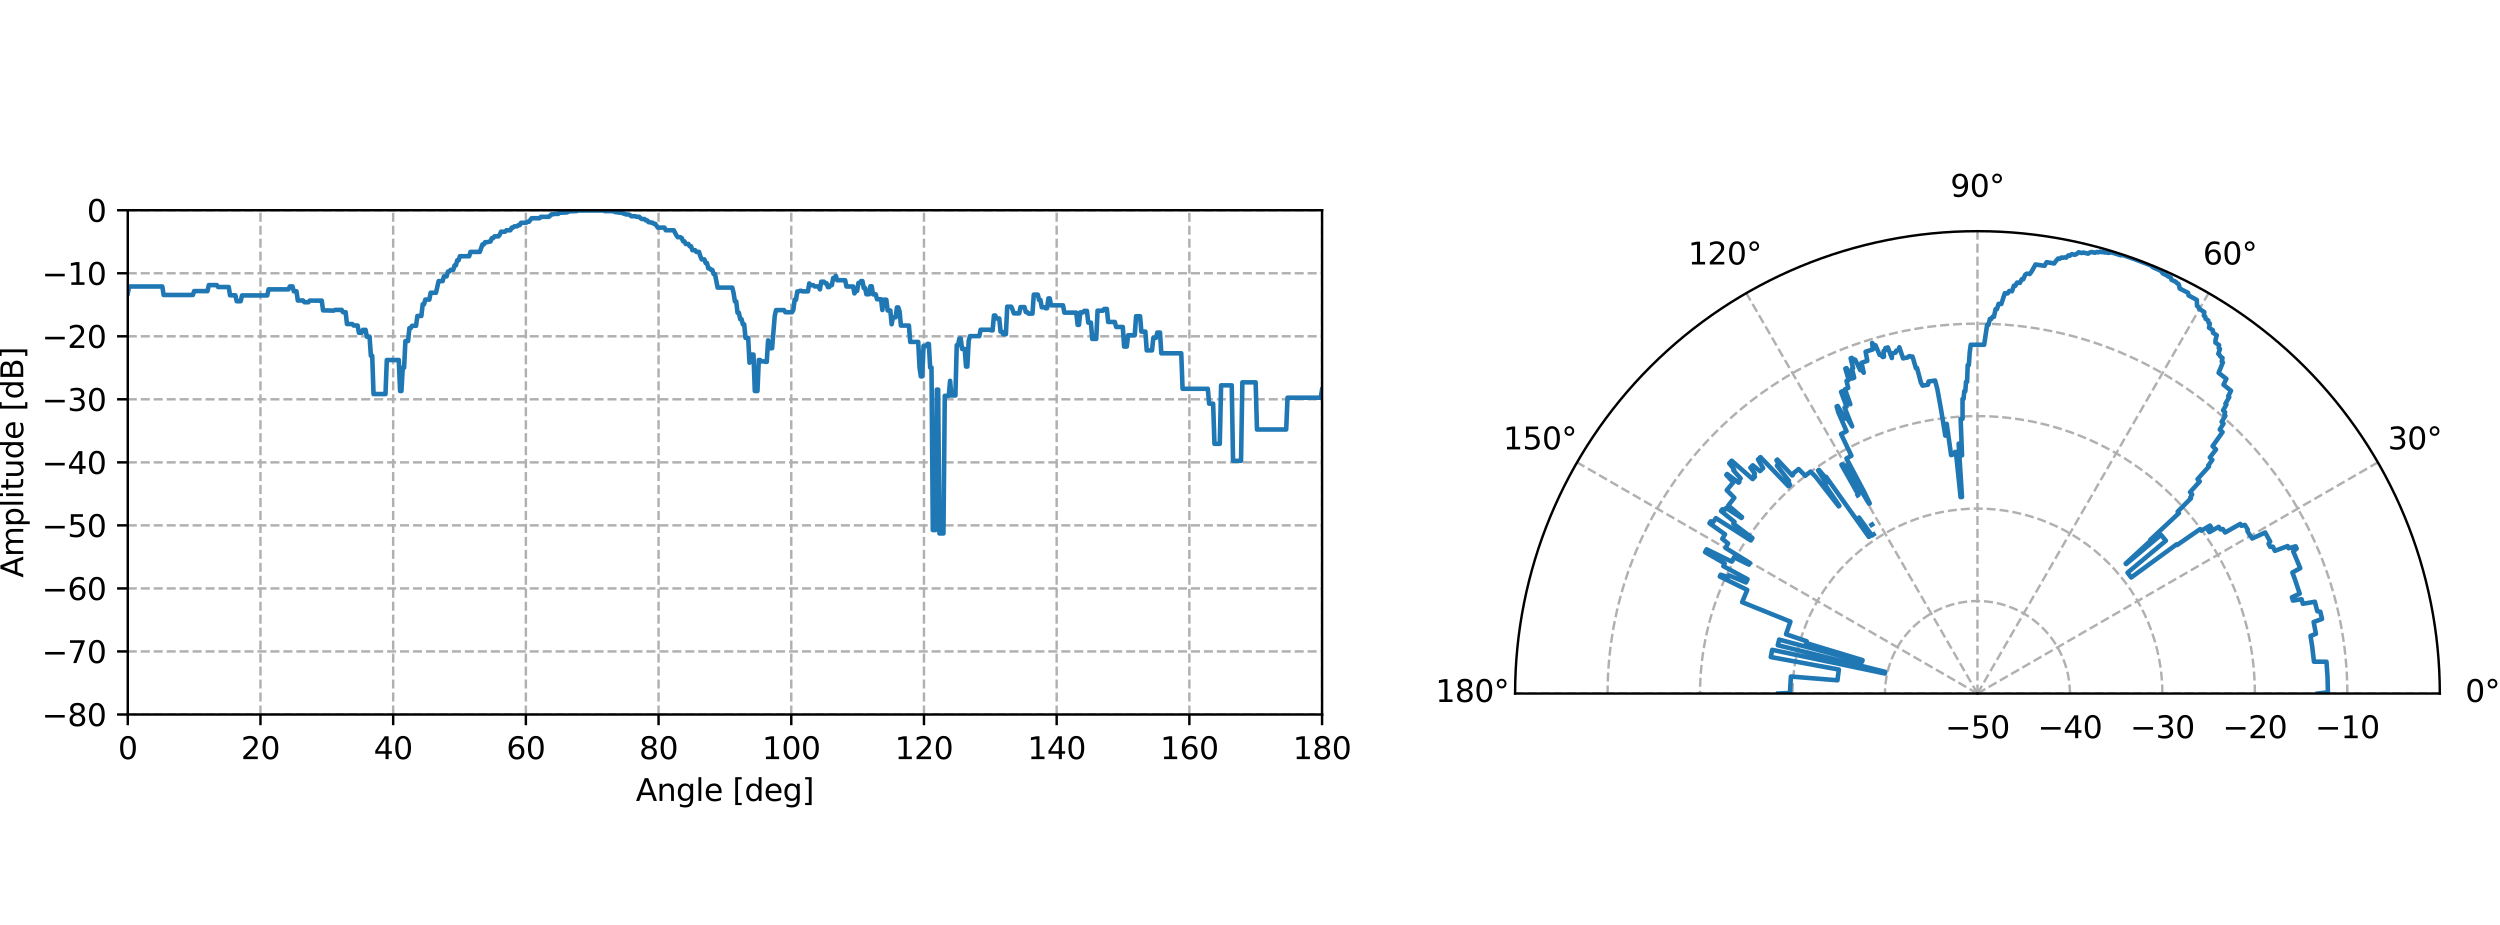 <?xml version="1.0" encoding="utf-8" standalone="no"?>
<!DOCTYPE svg PUBLIC "-//W3C//DTD SVG 1.1//EN"
  "http://www.w3.org/Graphics/SVG/1.1/DTD/svg11.dtd">
<svg xmlns:xlink="http://www.w3.org/1999/xlink" width="817.554pt" height="302.4pt" viewBox="0 0 817.554 302.4" xmlns="http://www.w3.org/2000/svg" version="1.1">
 <defs>
  <style type="text/css">*{stroke-linejoin: round; stroke-linecap: butt}</style>
 </defs>
 <g id="figure_1">
  <g id="patch_1">
   <path d="M 0 302.4 
L 817.554 302.4 
L 817.554 0 
L 0 0 
z
" style="fill: #ffffff"/>
  </g>
  <g id="axes_1">
   <g id="patch_2">
    <path d="M 41.783 233.652 
L 432.344 233.652 
L 432.344 68.748 
L 41.783 68.748 
z
" style="fill: #ffffff"/>
   </g>
   <g id="matplotlib.axis_1">
    <g id="xtick_1">
     <g id="line2d_1">
      <path d="M 41.783 233.652 
L 41.783 68.748 
" clip-path="url(#p7a4823b8cc)" style="fill: none; stroke-dasharray: 2.96,1.28; stroke-dashoffset: 0; stroke: #b0b0b0; stroke-width: 0.8"/>
     </g>
     <g id="line2d_2">
      <defs>
       <path id="md900a53174" d="M 0 0 
L 0 3.5 
" style="stroke: #000000; stroke-width: 0.8"/>
      </defs>
      <g>
       <use xlink:href="#md900a53174" x="41.783" y="233.652" style="stroke: #000000; stroke-width: 0.8"/>
      </g>
     </g>
     <g id="text_1">
      <!-- 0 -->
      <g transform="translate(38.602 248.25)scale(0.1 -0.1)">
       <defs>
        <path id="DejaVuSans-30" d="M 2034 4250 
Q 1547 4250 1301 3770 
Q 1056 3291 1056 2328 
Q 1056 1369 1301 889 
Q 1547 409 2034 409 
Q 2525 409 2770 889 
Q 3016 1369 3016 2328 
Q 3016 3291 2770 3770 
Q 2525 4250 2034 4250 
z
M 2034 4750 
Q 2819 4750 3233 4129 
Q 3647 3509 3647 2328 
Q 3647 1150 3233 529 
Q 2819 -91 2034 -91 
Q 1250 -91 836 529 
Q 422 1150 422 2328 
Q 422 3509 836 4129 
Q 1250 4750 2034 4750 
z
" transform="scale(0.016)"/>
       </defs>
       <use xlink:href="#DejaVuSans-30"/>
      </g>
     </g>
    </g>
    <g id="xtick_2">
     <g id="line2d_3">
      <path d="M 85.178 233.652 
L 85.178 68.748 
" clip-path="url(#p7a4823b8cc)" style="fill: none; stroke-dasharray: 2.96,1.28; stroke-dashoffset: 0; stroke: #b0b0b0; stroke-width: 0.8"/>
     </g>
     <g id="line2d_4">
      <g>
       <use xlink:href="#md900a53174" x="85.178" y="233.652" style="stroke: #000000; stroke-width: 0.8"/>
      </g>
     </g>
     <g id="text_2">
      <!-- 20 -->
      <g transform="translate(78.816 248.25)scale(0.1 -0.1)">
       <defs>
        <path id="DejaVuSans-32" d="M 1228 531 
L 3431 531 
L 3431 0 
L 469 0 
L 469 531 
Q 828 903 1448 1529 
Q 2069 2156 2228 2338 
Q 2531 2678 2651 2914 
Q 2772 3150 2772 3378 
Q 2772 3750 2511 3984 
Q 2250 4219 1831 4219 
Q 1534 4219 1204 4116 
Q 875 4013 500 3803 
L 500 4441 
Q 881 4594 1212 4672 
Q 1544 4750 1819 4750 
Q 2544 4750 2975 4387 
Q 3406 4025 3406 3419 
Q 3406 3131 3298 2873 
Q 3191 2616 2906 2266 
Q 2828 2175 2409 1742 
Q 1991 1309 1228 531 
z
" transform="scale(0.016)"/>
       </defs>
       <use xlink:href="#DejaVuSans-32"/>
       <use xlink:href="#DejaVuSans-30" x="63.623"/>
      </g>
     </g>
    </g>
    <g id="xtick_3">
     <g id="line2d_5">
      <path d="M 128.574 233.652 
L 128.574 68.748 
" clip-path="url(#p7a4823b8cc)" style="fill: none; stroke-dasharray: 2.96,1.28; stroke-dashoffset: 0; stroke: #b0b0b0; stroke-width: 0.8"/>
     </g>
     <g id="line2d_6">
      <g>
       <use xlink:href="#md900a53174" x="128.574" y="233.652" style="stroke: #000000; stroke-width: 0.8"/>
      </g>
     </g>
     <g id="text_3">
      <!-- 40 -->
      <g transform="translate(122.212 248.25)scale(0.1 -0.1)">
       <defs>
        <path id="DejaVuSans-34" d="M 2419 4116 
L 825 1625 
L 2419 1625 
L 2419 4116 
z
M 2253 4666 
L 3047 4666 
L 3047 1625 
L 3713 1625 
L 3713 1100 
L 3047 1100 
L 3047 0 
L 2419 0 
L 2419 1100 
L 313 1100 
L 313 1709 
L 2253 4666 
z
" transform="scale(0.016)"/>
       </defs>
       <use xlink:href="#DejaVuSans-34"/>
       <use xlink:href="#DejaVuSans-30" x="63.623"/>
      </g>
     </g>
    </g>
    <g id="xtick_4">
     <g id="line2d_7">
      <path d="M 171.97 233.652 
L 171.97 68.748 
" clip-path="url(#p7a4823b8cc)" style="fill: none; stroke-dasharray: 2.96,1.28; stroke-dashoffset: 0; stroke: #b0b0b0; stroke-width: 0.8"/>
     </g>
     <g id="line2d_8">
      <g>
       <use xlink:href="#md900a53174" x="171.97" y="233.652" style="stroke: #000000; stroke-width: 0.8"/>
      </g>
     </g>
     <g id="text_4">
      <!-- 60 -->
      <g transform="translate(165.607 248.25)scale(0.1 -0.1)">
       <defs>
        <path id="DejaVuSans-36" d="M 2113 2584 
Q 1688 2584 1439 2293 
Q 1191 2003 1191 1497 
Q 1191 994 1439 701 
Q 1688 409 2113 409 
Q 2538 409 2786 701 
Q 3034 994 3034 1497 
Q 3034 2003 2786 2293 
Q 2538 2584 2113 2584 
z
M 3366 4563 
L 3366 3988 
Q 3128 4100 2886 4159 
Q 2644 4219 2406 4219 
Q 1781 4219 1451 3797 
Q 1122 3375 1075 2522 
Q 1259 2794 1537 2939 
Q 1816 3084 2150 3084 
Q 2853 3084 3261 2657 
Q 3669 2231 3669 1497 
Q 3669 778 3244 343 
Q 2819 -91 2113 -91 
Q 1303 -91 875 529 
Q 447 1150 447 2328 
Q 447 3434 972 4092 
Q 1497 4750 2381 4750 
Q 2619 4750 2861 4703 
Q 3103 4656 3366 4563 
z
" transform="scale(0.016)"/>
       </defs>
       <use xlink:href="#DejaVuSans-36"/>
       <use xlink:href="#DejaVuSans-30" x="63.623"/>
      </g>
     </g>
    </g>
    <g id="xtick_5">
     <g id="line2d_9">
      <path d="M 215.365 233.652 
L 215.365 68.748 
" clip-path="url(#p7a4823b8cc)" style="fill: none; stroke-dasharray: 2.96,1.28; stroke-dashoffset: 0; stroke: #b0b0b0; stroke-width: 0.8"/>
     </g>
     <g id="line2d_10">
      <g>
       <use xlink:href="#md900a53174" x="215.365" y="233.652" style="stroke: #000000; stroke-width: 0.8"/>
      </g>
     </g>
     <g id="text_5">
      <!-- 80 -->
      <g transform="translate(209.003 248.25)scale(0.1 -0.1)">
       <defs>
        <path id="DejaVuSans-38" d="M 2034 2216 
Q 1584 2216 1326 1975 
Q 1069 1734 1069 1313 
Q 1069 891 1326 650 
Q 1584 409 2034 409 
Q 2484 409 2743 651 
Q 3003 894 3003 1313 
Q 3003 1734 2745 1975 
Q 2488 2216 2034 2216 
z
M 1403 2484 
Q 997 2584 770 2862 
Q 544 3141 544 3541 
Q 544 4100 942 4425 
Q 1341 4750 2034 4750 
Q 2731 4750 3128 4425 
Q 3525 4100 3525 3541 
Q 3525 3141 3298 2862 
Q 3072 2584 2669 2484 
Q 3125 2378 3379 2068 
Q 3634 1759 3634 1313 
Q 3634 634 3220 271 
Q 2806 -91 2034 -91 
Q 1263 -91 848 271 
Q 434 634 434 1313 
Q 434 1759 690 2068 
Q 947 2378 1403 2484 
z
M 1172 3481 
Q 1172 3119 1398 2916 
Q 1625 2713 2034 2713 
Q 2441 2713 2670 2916 
Q 2900 3119 2900 3481 
Q 2900 3844 2670 4047 
Q 2441 4250 2034 4250 
Q 1625 4250 1398 4047 
Q 1172 3844 1172 3481 
z
" transform="scale(0.016)"/>
       </defs>
       <use xlink:href="#DejaVuSans-38"/>
       <use xlink:href="#DejaVuSans-30" x="63.623"/>
      </g>
     </g>
    </g>
    <g id="xtick_6">
     <g id="line2d_11">
      <path d="M 258.761 233.652 
L 258.761 68.748 
" clip-path="url(#p7a4823b8cc)" style="fill: none; stroke-dasharray: 2.96,1.28; stroke-dashoffset: 0; stroke: #b0b0b0; stroke-width: 0.8"/>
     </g>
     <g id="line2d_12">
      <g>
       <use xlink:href="#md900a53174" x="258.761" y="233.652" style="stroke: #000000; stroke-width: 0.8"/>
      </g>
     </g>
     <g id="text_6">
      <!-- 100 -->
      <g transform="translate(249.217 248.25)scale(0.1 -0.1)">
       <defs>
        <path id="DejaVuSans-31" d="M 794 531 
L 1825 531 
L 1825 4091 
L 703 3866 
L 703 4441 
L 1819 4666 
L 2450 4666 
L 2450 531 
L 3481 531 
L 3481 0 
L 794 0 
L 794 531 
z
" transform="scale(0.016)"/>
       </defs>
       <use xlink:href="#DejaVuSans-31"/>
       <use xlink:href="#DejaVuSans-30" x="63.623"/>
       <use xlink:href="#DejaVuSans-30" x="127.246"/>
      </g>
     </g>
    </g>
    <g id="xtick_7">
     <g id="line2d_13">
      <path d="M 302.157 233.652 
L 302.157 68.748 
" clip-path="url(#p7a4823b8cc)" style="fill: none; stroke-dasharray: 2.96,1.28; stroke-dashoffset: 0; stroke: #b0b0b0; stroke-width: 0.8"/>
     </g>
     <g id="line2d_14">
      <g>
       <use xlink:href="#md900a53174" x="302.157" y="233.652" style="stroke: #000000; stroke-width: 0.8"/>
      </g>
     </g>
     <g id="text_7">
      <!-- 120 -->
      <g transform="translate(292.613 248.25)scale(0.1 -0.1)">
       <use xlink:href="#DejaVuSans-31"/>
       <use xlink:href="#DejaVuSans-32" x="63.623"/>
       <use xlink:href="#DejaVuSans-30" x="127.246"/>
      </g>
     </g>
    </g>
    <g id="xtick_8">
     <g id="line2d_15">
      <path d="M 345.552 233.652 
L 345.552 68.748 
" clip-path="url(#p7a4823b8cc)" style="fill: none; stroke-dasharray: 2.96,1.28; stroke-dashoffset: 0; stroke: #b0b0b0; stroke-width: 0.8"/>
     </g>
     <g id="line2d_16">
      <g>
       <use xlink:href="#md900a53174" x="345.552" y="233.652" style="stroke: #000000; stroke-width: 0.8"/>
      </g>
     </g>
     <g id="text_8">
      <!-- 140 -->
      <g transform="translate(336.009 248.25)scale(0.1 -0.1)">
       <use xlink:href="#DejaVuSans-31"/>
       <use xlink:href="#DejaVuSans-34" x="63.623"/>
       <use xlink:href="#DejaVuSans-30" x="127.246"/>
      </g>
     </g>
    </g>
    <g id="xtick_9">
     <g id="line2d_17">
      <path d="M 388.948 233.652 
L 388.948 68.748 
" clip-path="url(#p7a4823b8cc)" style="fill: none; stroke-dasharray: 2.96,1.28; stroke-dashoffset: 0; stroke: #b0b0b0; stroke-width: 0.8"/>
     </g>
     <g id="line2d_18">
      <g>
       <use xlink:href="#md900a53174" x="388.948" y="233.652" style="stroke: #000000; stroke-width: 0.8"/>
      </g>
     </g>
     <g id="text_9">
      <!-- 160 -->
      <g transform="translate(379.404 248.25)scale(0.1 -0.1)">
       <use xlink:href="#DejaVuSans-31"/>
       <use xlink:href="#DejaVuSans-36" x="63.623"/>
       <use xlink:href="#DejaVuSans-30" x="127.246"/>
      </g>
     </g>
    </g>
    <g id="xtick_10">
     <g id="line2d_19">
      <path d="M 432.344 233.652 
L 432.344 68.748 
" clip-path="url(#p7a4823b8cc)" style="fill: none; stroke-dasharray: 2.96,1.28; stroke-dashoffset: 0; stroke: #b0b0b0; stroke-width: 0.8"/>
     </g>
     <g id="line2d_20">
      <g>
       <use xlink:href="#md900a53174" x="432.344" y="233.652" style="stroke: #000000; stroke-width: 0.8"/>
      </g>
     </g>
     <g id="text_10">
      <!-- 180 -->
      <g transform="translate(422.8 248.25)scale(0.1 -0.1)">
       <use xlink:href="#DejaVuSans-31"/>
       <use xlink:href="#DejaVuSans-38" x="63.623"/>
       <use xlink:href="#DejaVuSans-30" x="127.246"/>
      </g>
     </g>
    </g>
    <g id="text_11">
     <!-- Angle [deg] -->
     <g transform="translate(207.919 261.928)scale(0.1 -0.1)">
      <defs>
       <path id="DejaVuSans-41" d="M 2188 4044 
L 1331 1722 
L 3047 1722 
L 2188 4044 
z
M 1831 4666 
L 2547 4666 
L 4325 0 
L 3669 0 
L 3244 1197 
L 1141 1197 
L 716 0 
L 50 0 
L 1831 4666 
z
" transform="scale(0.016)"/>
       <path id="DejaVuSans-6e" d="M 3513 2113 
L 3513 0 
L 2938 0 
L 2938 2094 
Q 2938 2591 2744 2837 
Q 2550 3084 2163 3084 
Q 1697 3084 1428 2787 
Q 1159 2491 1159 1978 
L 1159 0 
L 581 0 
L 581 3500 
L 1159 3500 
L 1159 2956 
Q 1366 3272 1645 3428 
Q 1925 3584 2291 3584 
Q 2894 3584 3203 3211 
Q 3513 2838 3513 2113 
z
" transform="scale(0.016)"/>
       <path id="DejaVuSans-67" d="M 2906 1791 
Q 2906 2416 2648 2759 
Q 2391 3103 1925 3103 
Q 1463 3103 1205 2759 
Q 947 2416 947 1791 
Q 947 1169 1205 825 
Q 1463 481 1925 481 
Q 2391 481 2648 825 
Q 2906 1169 2906 1791 
z
M 3481 434 
Q 3481 -459 3084 -895 
Q 2688 -1331 1869 -1331 
Q 1566 -1331 1297 -1286 
Q 1028 -1241 775 -1147 
L 775 -588 
Q 1028 -725 1275 -790 
Q 1522 -856 1778 -856 
Q 2344 -856 2625 -561 
Q 2906 -266 2906 331 
L 2906 616 
Q 2728 306 2450 153 
Q 2172 0 1784 0 
Q 1141 0 747 490 
Q 353 981 353 1791 
Q 353 2603 747 3093 
Q 1141 3584 1784 3584 
Q 2172 3584 2450 3431 
Q 2728 3278 2906 2969 
L 2906 3500 
L 3481 3500 
L 3481 434 
z
" transform="scale(0.016)"/>
       <path id="DejaVuSans-6c" d="M 603 4863 
L 1178 4863 
L 1178 0 
L 603 0 
L 603 4863 
z
" transform="scale(0.016)"/>
       <path id="DejaVuSans-65" d="M 3597 1894 
L 3597 1613 
L 953 1613 
Q 991 1019 1311 708 
Q 1631 397 2203 397 
Q 2534 397 2845 478 
Q 3156 559 3463 722 
L 3463 178 
Q 3153 47 2828 -22 
Q 2503 -91 2169 -91 
Q 1331 -91 842 396 
Q 353 884 353 1716 
Q 353 2575 817 3079 
Q 1281 3584 2069 3584 
Q 2775 3584 3186 3129 
Q 3597 2675 3597 1894 
z
M 3022 2063 
Q 3016 2534 2758 2815 
Q 2500 3097 2075 3097 
Q 1594 3097 1305 2825 
Q 1016 2553 972 2059 
L 3022 2063 
z
" transform="scale(0.016)"/>
       <path id="DejaVuSans-20" transform="scale(0.016)"/>
       <path id="DejaVuSans-5b" d="M 550 4863 
L 1875 4863 
L 1875 4416 
L 1125 4416 
L 1125 -397 
L 1875 -397 
L 1875 -844 
L 550 -844 
L 550 4863 
z
" transform="scale(0.016)"/>
       <path id="DejaVuSans-64" d="M 2906 2969 
L 2906 4863 
L 3481 4863 
L 3481 0 
L 2906 0 
L 2906 525 
Q 2725 213 2448 61 
Q 2172 -91 1784 -91 
Q 1150 -91 751 415 
Q 353 922 353 1747 
Q 353 2572 751 3078 
Q 1150 3584 1784 3584 
Q 2172 3584 2448 3432 
Q 2725 3281 2906 2969 
z
M 947 1747 
Q 947 1113 1208 752 
Q 1469 391 1925 391 
Q 2381 391 2643 752 
Q 2906 1113 2906 1747 
Q 2906 2381 2643 2742 
Q 2381 3103 1925 3103 
Q 1469 3103 1208 2742 
Q 947 2381 947 1747 
z
" transform="scale(0.016)"/>
       <path id="DejaVuSans-5d" d="M 1947 4863 
L 1947 -844 
L 622 -844 
L 622 -397 
L 1369 -397 
L 1369 4416 
L 622 4416 
L 622 4863 
L 1947 4863 
z
" transform="scale(0.016)"/>
      </defs>
      <use xlink:href="#DejaVuSans-41"/>
      <use xlink:href="#DejaVuSans-6e" x="68.408"/>
      <use xlink:href="#DejaVuSans-67" x="131.787"/>
      <use xlink:href="#DejaVuSans-6c" x="195.264"/>
      <use xlink:href="#DejaVuSans-65" x="223.047"/>
      <use xlink:href="#DejaVuSans-20" x="284.57"/>
      <use xlink:href="#DejaVuSans-5b" x="316.357"/>
      <use xlink:href="#DejaVuSans-64" x="355.371"/>
      <use xlink:href="#DejaVuSans-65" x="418.848"/>
      <use xlink:href="#DejaVuSans-67" x="480.371"/>
      <use xlink:href="#DejaVuSans-5d" x="543.848"/>
     </g>
    </g>
   </g>
   <g id="matplotlib.axis_2">
    <g id="ytick_1">
     <g id="line2d_21">
      <path d="M 41.783 233.652 
L 432.344 233.652 
" clip-path="url(#p7a4823b8cc)" style="fill: none; stroke-dasharray: 2.96,1.28; stroke-dashoffset: 0; stroke: #b0b0b0; stroke-width: 0.8"/>
     </g>
     <g id="line2d_22">
      <defs>
       <path id="m904dd643ba" d="M 0 0 
L -3.5 0 
" style="stroke: #000000; stroke-width: 0.8"/>
      </defs>
      <g>
       <use xlink:href="#m904dd643ba" x="41.783" y="233.652" style="stroke: #000000; stroke-width: 0.8"/>
      </g>
     </g>
     <g id="text_12">
      <!-- −80 -->
      <g transform="translate(13.678 237.451)scale(0.1 -0.1)">
       <defs>
        <path id="DejaVuSans-2212" d="M 678 2272 
L 4684 2272 
L 4684 1741 
L 678 1741 
L 678 2272 
z
" transform="scale(0.016)"/>
       </defs>
       <use xlink:href="#DejaVuSans-2212"/>
       <use xlink:href="#DejaVuSans-38" x="83.789"/>
       <use xlink:href="#DejaVuSans-30" x="147.412"/>
      </g>
     </g>
    </g>
    <g id="ytick_2">
     <g id="line2d_23">
      <path d="M 41.783 213.039 
L 432.344 213.039 
" clip-path="url(#p7a4823b8cc)" style="fill: none; stroke-dasharray: 2.96,1.28; stroke-dashoffset: 0; stroke: #b0b0b0; stroke-width: 0.8"/>
     </g>
     <g id="line2d_24">
      <g>
       <use xlink:href="#m904dd643ba" x="41.783" y="213.039" style="stroke: #000000; stroke-width: 0.8"/>
      </g>
     </g>
     <g id="text_13">
      <!-- −70 -->
      <g transform="translate(13.678 216.838)scale(0.1 -0.1)">
       <defs>
        <path id="DejaVuSans-37" d="M 525 4666 
L 3525 4666 
L 3525 4397 
L 1831 0 
L 1172 0 
L 2766 4134 
L 525 4134 
L 525 4666 
z
" transform="scale(0.016)"/>
       </defs>
       <use xlink:href="#DejaVuSans-2212"/>
       <use xlink:href="#DejaVuSans-37" x="83.789"/>
       <use xlink:href="#DejaVuSans-30" x="147.412"/>
      </g>
     </g>
    </g>
    <g id="ytick_3">
     <g id="line2d_25">
      <path d="M 41.783 192.426 
L 432.344 192.426 
" clip-path="url(#p7a4823b8cc)" style="fill: none; stroke-dasharray: 2.96,1.28; stroke-dashoffset: 0; stroke: #b0b0b0; stroke-width: 0.8"/>
     </g>
     <g id="line2d_26">
      <g>
       <use xlink:href="#m904dd643ba" x="41.783" y="192.426" style="stroke: #000000; stroke-width: 0.8"/>
      </g>
     </g>
     <g id="text_14">
      <!-- −60 -->
      <g transform="translate(13.678 196.225)scale(0.1 -0.1)">
       <use xlink:href="#DejaVuSans-2212"/>
       <use xlink:href="#DejaVuSans-36" x="83.789"/>
       <use xlink:href="#DejaVuSans-30" x="147.412"/>
      </g>
     </g>
    </g>
    <g id="ytick_4">
     <g id="line2d_27">
      <path d="M 41.783 171.813 
L 432.344 171.813 
" clip-path="url(#p7a4823b8cc)" style="fill: none; stroke-dasharray: 2.96,1.28; stroke-dashoffset: 0; stroke: #b0b0b0; stroke-width: 0.8"/>
     </g>
     <g id="line2d_28">
      <g>
       <use xlink:href="#m904dd643ba" x="41.783" y="171.813" style="stroke: #000000; stroke-width: 0.8"/>
      </g>
     </g>
     <g id="text_15">
      <!-- −50 -->
      <g transform="translate(13.678 175.612)scale(0.1 -0.1)">
       <defs>
        <path id="DejaVuSans-35" d="M 691 4666 
L 3169 4666 
L 3169 4134 
L 1269 4134 
L 1269 2991 
Q 1406 3038 1543 3061 
Q 1681 3084 1819 3084 
Q 2600 3084 3056 2656 
Q 3513 2228 3513 1497 
Q 3513 744 3044 326 
Q 2575 -91 1722 -91 
Q 1428 -91 1123 -41 
Q 819 9 494 109 
L 494 744 
Q 775 591 1075 516 
Q 1375 441 1709 441 
Q 2250 441 2565 725 
Q 2881 1009 2881 1497 
Q 2881 1984 2565 2268 
Q 2250 2553 1709 2553 
Q 1456 2553 1204 2497 
Q 953 2441 691 2322 
L 691 4666 
z
" transform="scale(0.016)"/>
       </defs>
       <use xlink:href="#DejaVuSans-2212"/>
       <use xlink:href="#DejaVuSans-35" x="83.789"/>
       <use xlink:href="#DejaVuSans-30" x="147.412"/>
      </g>
     </g>
    </g>
    <g id="ytick_5">
     <g id="line2d_29">
      <path d="M 41.783 151.2 
L 432.344 151.2 
" clip-path="url(#p7a4823b8cc)" style="fill: none; stroke-dasharray: 2.96,1.28; stroke-dashoffset: 0; stroke: #b0b0b0; stroke-width: 0.8"/>
     </g>
     <g id="line2d_30">
      <g>
       <use xlink:href="#m904dd643ba" x="41.783" y="151.2" style="stroke: #000000; stroke-width: 0.8"/>
      </g>
     </g>
     <g id="text_16">
      <!-- −40 -->
      <g transform="translate(13.678 154.999)scale(0.1 -0.1)">
       <use xlink:href="#DejaVuSans-2212"/>
       <use xlink:href="#DejaVuSans-34" x="83.789"/>
       <use xlink:href="#DejaVuSans-30" x="147.412"/>
      </g>
     </g>
    </g>
    <g id="ytick_6">
     <g id="line2d_31">
      <path d="M 41.783 130.587 
L 432.344 130.587 
" clip-path="url(#p7a4823b8cc)" style="fill: none; stroke-dasharray: 2.96,1.28; stroke-dashoffset: 0; stroke: #b0b0b0; stroke-width: 0.8"/>
     </g>
     <g id="line2d_32">
      <g>
       <use xlink:href="#m904dd643ba" x="41.783" y="130.587" style="stroke: #000000; stroke-width: 0.8"/>
      </g>
     </g>
     <g id="text_17">
      <!-- −30 -->
      <g transform="translate(13.678 134.386)scale(0.1 -0.1)">
       <defs>
        <path id="DejaVuSans-33" d="M 2597 2516 
Q 3050 2419 3304 2112 
Q 3559 1806 3559 1356 
Q 3559 666 3084 287 
Q 2609 -91 1734 -91 
Q 1441 -91 1130 -33 
Q 819 25 488 141 
L 488 750 
Q 750 597 1062 519 
Q 1375 441 1716 441 
Q 2309 441 2620 675 
Q 2931 909 2931 1356 
Q 2931 1769 2642 2001 
Q 2353 2234 1838 2234 
L 1294 2234 
L 1294 2753 
L 1863 2753 
Q 2328 2753 2575 2939 
Q 2822 3125 2822 3475 
Q 2822 3834 2567 4026 
Q 2313 4219 1838 4219 
Q 1578 4219 1281 4162 
Q 984 4106 628 3988 
L 628 4550 
Q 988 4650 1302 4700 
Q 1616 4750 1894 4750 
Q 2613 4750 3031 4423 
Q 3450 4097 3450 3541 
Q 3450 3153 3228 2886 
Q 3006 2619 2597 2516 
z
" transform="scale(0.016)"/>
       </defs>
       <use xlink:href="#DejaVuSans-2212"/>
       <use xlink:href="#DejaVuSans-33" x="83.789"/>
       <use xlink:href="#DejaVuSans-30" x="147.412"/>
      </g>
     </g>
    </g>
    <g id="ytick_7">
     <g id="line2d_33">
      <path d="M 41.783 109.974 
L 432.344 109.974 
" clip-path="url(#p7a4823b8cc)" style="fill: none; stroke-dasharray: 2.96,1.28; stroke-dashoffset: 0; stroke: #b0b0b0; stroke-width: 0.8"/>
     </g>
     <g id="line2d_34">
      <g>
       <use xlink:href="#m904dd643ba" x="41.783" y="109.974" style="stroke: #000000; stroke-width: 0.8"/>
      </g>
     </g>
     <g id="text_18">
      <!-- −20 -->
      <g transform="translate(13.678 113.773)scale(0.1 -0.1)">
       <use xlink:href="#DejaVuSans-2212"/>
       <use xlink:href="#DejaVuSans-32" x="83.789"/>
       <use xlink:href="#DejaVuSans-30" x="147.412"/>
      </g>
     </g>
    </g>
    <g id="ytick_8">
     <g id="line2d_35">
      <path d="M 41.783 89.361 
L 432.344 89.361 
" clip-path="url(#p7a4823b8cc)" style="fill: none; stroke-dasharray: 2.96,1.28; stroke-dashoffset: 0; stroke: #b0b0b0; stroke-width: 0.8"/>
     </g>
     <g id="line2d_36">
      <g>
       <use xlink:href="#m904dd643ba" x="41.783" y="89.361" style="stroke: #000000; stroke-width: 0.8"/>
      </g>
     </g>
     <g id="text_19">
      <!-- −10 -->
      <g transform="translate(13.678 93.16)scale(0.1 -0.1)">
       <use xlink:href="#DejaVuSans-2212"/>
       <use xlink:href="#DejaVuSans-31" x="83.789"/>
       <use xlink:href="#DejaVuSans-30" x="147.412"/>
      </g>
     </g>
    </g>
    <g id="ytick_9">
     <g id="line2d_37">
      <path d="M 41.783 68.748 
L 432.344 68.748 
" clip-path="url(#p7a4823b8cc)" style="fill: none; stroke-dasharray: 2.96,1.28; stroke-dashoffset: 0; stroke: #b0b0b0; stroke-width: 0.8"/>
     </g>
     <g id="line2d_38">
      <g>
       <use xlink:href="#m904dd643ba" x="41.783" y="68.748" style="stroke: #000000; stroke-width: 0.8"/>
      </g>
     </g>
     <g id="text_20">
      <!-- 0 -->
      <g transform="translate(28.42 72.547)scale(0.1 -0.1)">
       <use xlink:href="#DejaVuSans-30"/>
      </g>
     </g>
    </g>
    <g id="text_21">
     <!-- Amplitude [dB] -->
     <g transform="translate(7.598 188.918)rotate(-90)scale(0.1 -0.1)">
      <defs>
       <path id="DejaVuSans-6d" d="M 3328 2828 
Q 3544 3216 3844 3400 
Q 4144 3584 4550 3584 
Q 5097 3584 5394 3201 
Q 5691 2819 5691 2113 
L 5691 0 
L 5113 0 
L 5113 2094 
Q 5113 2597 4934 2840 
Q 4756 3084 4391 3084 
Q 3944 3084 3684 2787 
Q 3425 2491 3425 1978 
L 3425 0 
L 2847 0 
L 2847 2094 
Q 2847 2600 2669 2842 
Q 2491 3084 2119 3084 
Q 1678 3084 1418 2786 
Q 1159 2488 1159 1978 
L 1159 0 
L 581 0 
L 581 3500 
L 1159 3500 
L 1159 2956 
Q 1356 3278 1631 3431 
Q 1906 3584 2284 3584 
Q 2666 3584 2933 3390 
Q 3200 3197 3328 2828 
z
" transform="scale(0.016)"/>
       <path id="DejaVuSans-70" d="M 1159 525 
L 1159 -1331 
L 581 -1331 
L 581 3500 
L 1159 3500 
L 1159 2969 
Q 1341 3281 1617 3432 
Q 1894 3584 2278 3584 
Q 2916 3584 3314 3078 
Q 3713 2572 3713 1747 
Q 3713 922 3314 415 
Q 2916 -91 2278 -91 
Q 1894 -91 1617 61 
Q 1341 213 1159 525 
z
M 3116 1747 
Q 3116 2381 2855 2742 
Q 2594 3103 2138 3103 
Q 1681 3103 1420 2742 
Q 1159 2381 1159 1747 
Q 1159 1113 1420 752 
Q 1681 391 2138 391 
Q 2594 391 2855 752 
Q 3116 1113 3116 1747 
z
" transform="scale(0.016)"/>
       <path id="DejaVuSans-69" d="M 603 3500 
L 1178 3500 
L 1178 0 
L 603 0 
L 603 3500 
z
M 603 4863 
L 1178 4863 
L 1178 4134 
L 603 4134 
L 603 4863 
z
" transform="scale(0.016)"/>
       <path id="DejaVuSans-74" d="M 1172 4494 
L 1172 3500 
L 2356 3500 
L 2356 3053 
L 1172 3053 
L 1172 1153 
Q 1172 725 1289 603 
Q 1406 481 1766 481 
L 2356 481 
L 2356 0 
L 1766 0 
Q 1100 0 847 248 
Q 594 497 594 1153 
L 594 3053 
L 172 3053 
L 172 3500 
L 594 3500 
L 594 4494 
L 1172 4494 
z
" transform="scale(0.016)"/>
       <path id="DejaVuSans-75" d="M 544 1381 
L 544 3500 
L 1119 3500 
L 1119 1403 
Q 1119 906 1312 657 
Q 1506 409 1894 409 
Q 2359 409 2629 706 
Q 2900 1003 2900 1516 
L 2900 3500 
L 3475 3500 
L 3475 0 
L 2900 0 
L 2900 538 
Q 2691 219 2414 64 
Q 2138 -91 1772 -91 
Q 1169 -91 856 284 
Q 544 659 544 1381 
z
M 1991 3584 
L 1991 3584 
z
" transform="scale(0.016)"/>
       <path id="DejaVuSans-42" d="M 1259 2228 
L 1259 519 
L 2272 519 
Q 2781 519 3026 730 
Q 3272 941 3272 1375 
Q 3272 1813 3026 2020 
Q 2781 2228 2272 2228 
L 1259 2228 
z
M 1259 4147 
L 1259 2741 
L 2194 2741 
Q 2656 2741 2882 2914 
Q 3109 3088 3109 3444 
Q 3109 3797 2882 3972 
Q 2656 4147 2194 4147 
L 1259 4147 
z
M 628 4666 
L 2241 4666 
Q 2963 4666 3353 4366 
Q 3744 4066 3744 3513 
Q 3744 3084 3544 2831 
Q 3344 2578 2956 2516 
Q 3422 2416 3680 2098 
Q 3938 1781 3938 1306 
Q 3938 681 3513 340 
Q 3088 0 2303 0 
L 628 0 
L 628 4666 
z
" transform="scale(0.016)"/>
      </defs>
      <use xlink:href="#DejaVuSans-41"/>
      <use xlink:href="#DejaVuSans-6d" x="68.408"/>
      <use xlink:href="#DejaVuSans-70" x="165.82"/>
      <use xlink:href="#DejaVuSans-6c" x="229.297"/>
      <use xlink:href="#DejaVuSans-69" x="257.08"/>
      <use xlink:href="#DejaVuSans-74" x="284.863"/>
      <use xlink:href="#DejaVuSans-75" x="324.072"/>
      <use xlink:href="#DejaVuSans-64" x="387.451"/>
      <use xlink:href="#DejaVuSans-65" x="450.928"/>
      <use xlink:href="#DejaVuSans-20" x="512.451"/>
      <use xlink:href="#DejaVuSans-5b" x="544.238"/>
      <use xlink:href="#DejaVuSans-64" x="583.252"/>
      <use xlink:href="#DejaVuSans-42" x="646.729"/>
      <use xlink:href="#DejaVuSans-5d" x="715.332"/>
     </g>
    </g>
   </g>
   <g id="line2d_39">
    <path d="M 41.783 95.946 
L 42.217 93.69 
L 53.078 93.69 
L 53.513 96.465 
L 63.07 96.465 
L 63.505 95.197 
L 67.849 95.197 
L 68.284 93.234 
L 70.89 93.234 
L 71.325 93.872 
L 74.8 93.872 
L 75.235 96.57 
L 76.972 96.57 
L 77.407 98.501 
L 78.71 98.501 
L 79.145 96.61 
L 87.399 96.61 
L 87.833 94.628 
L 94.35 94.628 
L 94.784 93.664 
L 95.653 93.664 
L 96.088 95.265 
L 96.957 95.265 
L 97.391 98.276 
L 99.129 98.276 
L 99.563 98.83 
L 100.867 98.83 
L 101.301 98.299 
L 105.211 98.314 
L 105.645 101.491 
L 109.121 101.582 
L 109.555 101.35 
L 111.728 101.35 
L 112.162 102.099 
L 113.031 102.099 
L 113.465 105.964 
L 115.203 105.964 
L 115.637 106.445 
L 116.941 106.445 
L 117.375 108.826 
L 118.244 108.826 
L 118.679 107.874 
L 119.547 107.874 
L 119.982 110.11 
L 120.851 110.11 
L 121.285 116.348 
L 121.72 116.348 
L 122.154 128.86 
L 126.064 128.86 
L 126.498 117.733 
L 130.408 117.733 
L 130.843 127.868 
L 131.277 127.868 
L 131.712 120.247 
L 132.146 120.247 
L 132.581 111.523 
L 133.45 111.523 
L 133.884 107.31 
L 134.318 107.31 
L 134.753 106.544 
L 136.056 106.544 
L 136.491 103.329 
L 137.794 103.329 
L 138.228 99.514 
L 138.663 99.514 
L 139.097 97.972 
L 140.401 97.972 
L 140.835 95.74 
L 142.573 95.74 
L 143.442 91.929 
L 144.745 91.929 
L 145.179 90.384 
L 146.048 90.384 
L 146.483 88.822 
L 146.917 88.822 
L 147.352 88.263 
L 148.22 88.263 
L 148.655 86.786 
L 149.089 86.786 
L 149.524 85.118 
L 149.958 85.118 
L 150.393 83.79 
L 153.434 83.79 
L 153.868 82.371 
L 156.909 82.371 
L 157.778 79.928 
L 158.213 79.928 
L 158.647 79.187 
L 159.516 79.187 
L 159.95 78.991 
L 160.385 78.991 
L 160.819 77.895 
L 161.254 77.895 
L 161.688 77.3 
L 162.991 77.3 
L 163.426 76.735 
L 163.86 75.769 
L 165.164 75.769 
L 165.598 75.302 
L 166.901 75.302 
L 167.336 74.431 
L 167.77 74.431 
L 168.205 74.017 
L 169.074 74.017 
L 169.508 73.634 
L 169.942 73.634 
L 170.377 72.876 
L 172.115 72.824 
L 172.549 72.519 
L 172.983 72.519 
L 173.852 71.366 
L 176.459 71.366 
L 176.893 70.903 
L 179.5 70.903 
L 180.369 70.103 
L 180.803 70.103 
L 181.238 69.944 
L 182.541 69.953 
L 182.976 69.576 
L 185.148 69.482 
L 185.582 69.398 
L 186.017 69.114 
L 188.623 69.033 
L 189.058 68.84 
L 197.312 68.84 
L 197.747 69.033 
L 200.353 69.033 
L 201.222 69.354 
L 201.656 69.354 
L 202.091 69.482 
L 203.394 69.587 
L 203.829 69.854 
L 204.263 69.854 
L 204.698 70.137 
L 205.566 70.137 
L 206.001 70.341 
L 206.435 70.707 
L 207.739 70.707 
L 208.173 70.903 
L 209.042 70.903 
L 209.476 71.366 
L 209.911 71.633 
L 210.78 71.633 
L 211.214 72.077 
L 211.649 72.077 
L 212.083 72.651 
L 212.517 72.651 
L 212.952 72.824 
L 213.386 72.824 
L 213.821 73.185 
L 214.255 73.185 
L 215.124 74.431 
L 217.296 74.431 
L 217.731 75.302 
L 220.337 75.302 
L 221.206 76.985 
L 221.641 77.568 
L 222.51 77.568 
L 222.944 77.844 
L 223.378 78.915 
L 223.813 78.915 
L 224.247 79.78 
L 225.116 79.78 
L 225.551 80.531 
L 225.985 80.531 
L 226.42 81.804 
L 227.288 81.804 
L 227.723 82.371 
L 228.592 82.371 
L 229.026 83.79 
L 229.461 84.821 
L 230.329 84.821 
L 230.764 86.022 
L 231.198 86.022 
L 231.633 87.754 
L 232.067 87.754 
L 232.502 88.263 
L 232.936 88.263 
L 233.371 89.614 
L 233.805 89.614 
L 234.674 94.051 
L 239.453 94.051 
L 239.887 95.74 
L 240.322 98.563 
L 240.756 98.563 
L 241.19 102.28 
L 241.625 102.28 
L 242.059 104.366 
L 242.494 104.366 
L 242.928 106.064 
L 243.363 106.064 
L 243.797 110.497 
L 244.666 110.497 
L 245.1 118.608 
L 245.535 115.951 
L 246.404 115.951 
L 246.838 127.868 
L 247.707 127.868 
L 248.141 117.733 
L 248.576 117.733 
L 249.01 118.181 
L 249.879 118.181 
L 250.314 118.338 
L 250.748 118.338 
L 251.183 111.309 
L 251.617 113.877 
L 252.486 113.877 
L 253.355 103.338 
L 253.789 101.404 
L 256.396 101.404 
L 256.83 102.099 
L 259.002 102.099 
L 259.437 101.35 
L 259.871 98.019 
L 260.306 98.019 
L 260.74 95.315 
L 261.175 95.315 
L 261.609 95.102 
L 262.044 95.102 
L 262.478 95.295 
L 264.216 95.282 
L 264.65 92.694 
L 265.085 93.257 
L 265.953 93.257 
L 266.388 93.664 
L 267.691 93.664 
L 268.126 94.628 
L 268.56 92.12 
L 269.429 92.12 
L 269.863 92.632 
L 270.298 92.632 
L 270.732 93.883 
L 271.167 93.883 
L 271.601 93.246 
L 272.036 93.246 
L 272.47 90.928 
L 272.905 90.928 
L 273.339 90.217 
L 273.773 91.64 
L 276.38 91.64 
L 276.814 93.69 
L 278.987 93.69 
L 279.421 95.946 
L 279.856 95.126 
L 280.29 95.126 
L 280.724 92.541 
L 281.159 92.541 
L 281.593 91.919 
L 282.028 91.919 
L 282.462 94.181 
L 282.897 94.181 
L 283.331 96.23 
L 284.2 96.23 
L 284.634 93.623 
L 285.069 93.623 
L 285.503 96.258 
L 286.372 96.258 
L 286.807 97.852 
L 288.11 97.852 
L 288.544 101.377 
L 288.979 98.016 
L 289.848 98.016 
L 290.282 101.534 
L 291.151 101.534 
L 291.585 106.03 
L 292.02 103.777 
L 292.889 103.777 
L 293.323 100.541 
L 293.758 100.541 
L 294.192 101.891 
L 294.626 106.467 
L 297.233 106.467 
L 297.668 111.819 
L 300.274 111.819 
L 300.709 120.218 
L 301.143 123.083 
L 301.577 123.083 
L 302.012 113.153 
L 302.881 113.153 
L 303.315 112.483 
L 303.75 112.483 
L 304.184 120.201 
L 304.619 120.201 
L 305.053 173.338 
L 305.922 173.338 
L 306.356 127.417 
L 306.791 127.417 
L 307.225 174.449 
L 308.529 174.449 
L 308.963 129.46 
L 310.266 129.46 
L 310.701 124.536 
L 311.135 129.327 
L 312.438 129.327 
L 312.873 112.883 
L 313.307 112.883 
L 313.742 110.707 
L 314.176 110.707 
L 314.611 114.108 
L 315.48 114.108 
L 315.914 119.873 
L 316.348 119.873 
L 316.783 111.421 
L 317.217 109.921 
L 320.258 109.921 
L 320.693 107.834 
L 323.734 107.834 
L 324.168 108.037 
L 324.603 108.037 
L 325.037 103.181 
L 325.472 103.181 
L 325.906 104.15 
L 326.775 104.15 
L 327.209 108.449 
L 327.644 108.449 
L 328.078 109.299 
L 328.947 109.299 
L 329.382 100.285 
L 330.685 100.285 
L 331.119 101.239 
L 331.554 102.47 
L 333.292 102.47 
L 333.726 100.427 
L 335.029 100.427 
L 335.464 102.058 
L 335.898 102.058 
L 336.333 102.558 
L 337.636 102.558 
L 338.07 96.344 
L 339.374 96.344 
L 339.808 98.096 
L 340.243 98.096 
L 340.677 100.491 
L 341.546 100.491 
L 341.98 100.798 
L 342.415 100.798 
L 342.849 97.593 
L 343.284 97.593 
L 343.718 99.853 
L 347.628 99.853 
L 348.063 102.23 
L 351.972 102.23 
L 352.407 106.236 
L 352.841 106.236 
L 353.276 102.167 
L 354.145 102.167 
L 354.579 101.664 
L 355.448 101.664 
L 355.882 105.506 
L 356.751 105.506 
L 357.186 110.836 
L 358.489 110.836 
L 358.923 101.603 
L 360.661 101.603 
L 361.096 101.034 
L 361.965 101.034 
L 362.399 105.294 
L 364.571 105.294 
L 365.006 106.931 
L 367.178 106.931 
L 367.612 113.332 
L 368.481 113.332 
L 368.916 109.635 
L 371.088 109.635 
L 371.522 103.417 
L 372.826 103.417 
L 373.26 108.448 
L 374.563 108.448 
L 374.998 114.578 
L 376.735 114.578 
L 377.17 110.472 
L 378.039 110.472 
L 378.473 108.744 
L 379.342 108.744 
L 379.777 115.538 
L 386.293 115.538 
L 386.728 127.144 
L 394.982 127.144 
L 395.416 132.006 
L 396.72 132.006 
L 397.154 145.138 
L 398.892 145.138 
L 399.326 126.011 
L 402.802 126.011 
L 403.236 150.691 
L 405.843 150.691 
L 406.277 125.029 
L 410.622 125.029 
L 411.056 140.463 
L 420.614 140.463 
L 421.048 130.056 
L 431.909 130.056 
L 432.344 127.416 
L 432.344 127.416 
" clip-path="url(#p7a4823b8cc)" style="fill: none; stroke: #1f77b4; stroke-width: 1.5; stroke-linecap: square"/>
   </g>
   <g id="patch_3">
    <path d="M 41.783 233.652 
L 41.783 68.748 
" style="fill: none; stroke: #000000; stroke-width: 0.8; stroke-linejoin: miter; stroke-linecap: square"/>
   </g>
   <g id="patch_4">
    <path d="M 432.344 233.652 
L 432.344 68.748 
" style="fill: none; stroke: #000000; stroke-width: 0.8; stroke-linejoin: miter; stroke-linecap: square"/>
   </g>
   <g id="patch_5">
    <path d="M 41.783 233.652 
L 432.344 233.652 
" style="fill: none; stroke: #000000; stroke-width: 0.8; stroke-linejoin: miter; stroke-linecap: square"/>
   </g>
   <g id="patch_6">
    <path d="M 41.783 68.748 
L 432.344 68.748 
" style="fill: none; stroke: #000000; stroke-width: 0.8; stroke-linejoin: miter; stroke-linecap: square"/>
   </g>
  </g>
  <g id="axes_2">
   <g id="patch_7">
    <path d="M 797.872 226.8 
C 797.872 186.715 781.932 148.23 753.587 119.885 
C 725.242 91.541 686.758 75.6 646.672 75.6 
C 606.587 75.6 568.102 91.541 539.758 119.885 
C 511.413 148.23 495.472 186.715 495.472 226.8 
L 646.672 226.8 
C 646.672 226.8 646.672 226.8 646.672 226.8 
C 646.672 226.8 646.672 226.8 646.672 226.8 
C 646.672 226.8 646.672 226.8 646.672 226.8 
C 646.672 226.8 646.672 226.8 646.672 226.8 
L 797.872 226.8 
z
" style="fill: #ffffff"/>
   </g>
   <g id="matplotlib.axis_3">
    <g id="xtick_11">
     <g id="line2d_40">
      <path d="M 646.672 226.8 
L 797.872 226.8 
" clip-path="url(#p112ca83ec9)" style="fill: none; stroke-dasharray: 2.96,1.28; stroke-dashoffset: 0; stroke: #b0b0b0; stroke-width: 0.8"/>
     </g>
     <g id="text_22">
      <!-- 0° -->
      <g transform="translate(806.191 229.559)scale(0.1 -0.1)">
       <defs>
        <path id="DejaVuSans-b0" d="M 1600 4347 
Q 1350 4347 1178 4173 
Q 1006 4000 1006 3750 
Q 1006 3503 1178 3333 
Q 1350 3163 1600 3163 
Q 1850 3163 2022 3333 
Q 2194 3503 2194 3750 
Q 2194 3997 2020 4172 
Q 1847 4347 1600 4347 
z
M 1600 4750 
Q 1800 4750 1984 4673 
Q 2169 4597 2303 4453 
Q 2447 4313 2519 4134 
Q 2591 3956 2591 3750 
Q 2591 3338 2302 3052 
Q 2013 2766 1594 2766 
Q 1172 2766 890 3047 
Q 609 3328 609 3750 
Q 609 4169 896 4459 
Q 1184 4750 1600 4750 
z
" transform="scale(0.016)"/>
       </defs>
       <use xlink:href="#DejaVuSans-30"/>
       <use xlink:href="#DejaVuSans-b0" x="63.623"/>
      </g>
     </g>
    </g>
    <g id="xtick_12">
     <g id="line2d_41">
      <path d="M 646.672 226.8 
L 777.615 151.2 
" clip-path="url(#p112ca83ec9)" style="fill: none; stroke-dasharray: 2.96,1.28; stroke-dashoffset: 0; stroke: #b0b0b0; stroke-width: 0.8"/>
     </g>
     <g id="text_23">
      <!-- 30° -->
      <g transform="translate(780.877 146.959)scale(0.1 -0.1)">
       <use xlink:href="#DejaVuSans-33"/>
       <use xlink:href="#DejaVuSans-30" x="63.623"/>
       <use xlink:href="#DejaVuSans-b0" x="127.246"/>
      </g>
     </g>
    </g>
    <g id="xtick_13">
     <g id="line2d_42">
      <path d="M 646.672 226.8 
L 722.272 95.857 
" clip-path="url(#p112ca83ec9)" style="fill: none; stroke-dasharray: 2.96,1.28; stroke-dashoffset: 0; stroke: #b0b0b0; stroke-width: 0.8"/>
     </g>
     <g id="text_24">
      <!-- 60° -->
      <g transform="translate(720.41 86.492)scale(0.1 -0.1)">
       <use xlink:href="#DejaVuSans-36"/>
       <use xlink:href="#DejaVuSans-30" x="63.623"/>
       <use xlink:href="#DejaVuSans-b0" x="127.246"/>
      </g>
     </g>
    </g>
    <g id="xtick_14">
     <g id="line2d_43">
      <path d="M 646.672 226.8 
L 646.672 75.6 
" clip-path="url(#p112ca83ec9)" style="fill: none; stroke-dasharray: 2.96,1.28; stroke-dashoffset: 0; stroke: #b0b0b0; stroke-width: 0.8"/>
     </g>
     <g id="text_25">
      <!-- 90° -->
      <g transform="translate(637.81 64.359)scale(0.1 -0.1)">
       <defs>
        <path id="DejaVuSans-39" d="M 703 97 
L 703 672 
Q 941 559 1184 500 
Q 1428 441 1663 441 
Q 2288 441 2617 861 
Q 2947 1281 2994 2138 
Q 2813 1869 2534 1725 
Q 2256 1581 1919 1581 
Q 1219 1581 811 2004 
Q 403 2428 403 3163 
Q 403 3881 828 4315 
Q 1253 4750 1959 4750 
Q 2769 4750 3195 4129 
Q 3622 3509 3622 2328 
Q 3622 1225 3098 567 
Q 2575 -91 1691 -91 
Q 1453 -91 1209 -44 
Q 966 3 703 97 
z
M 1959 2075 
Q 2384 2075 2632 2365 
Q 2881 2656 2881 3163 
Q 2881 3666 2632 3958 
Q 2384 4250 1959 4250 
Q 1534 4250 1286 3958 
Q 1038 3666 1038 3163 
Q 1038 2656 1286 2365 
Q 1534 2075 1959 2075 
z
" transform="scale(0.016)"/>
       </defs>
       <use xlink:href="#DejaVuSans-39"/>
       <use xlink:href="#DejaVuSans-30" x="63.623"/>
       <use xlink:href="#DejaVuSans-b0" x="127.246"/>
      </g>
     </g>
    </g>
    <g id="xtick_15">
     <g id="line2d_44">
      <path d="M 646.672 226.8 
L 571.072 95.857 
" clip-path="url(#p112ca83ec9)" style="fill: none; stroke-dasharray: 2.96,1.28; stroke-dashoffset: 0; stroke: #b0b0b0; stroke-width: 0.8"/>
     </g>
     <g id="text_26">
      <!-- 120° -->
      <g transform="translate(552.029 86.492)scale(0.1 -0.1)">
       <use xlink:href="#DejaVuSans-31"/>
       <use xlink:href="#DejaVuSans-32" x="63.623"/>
       <use xlink:href="#DejaVuSans-30" x="127.246"/>
       <use xlink:href="#DejaVuSans-b0" x="190.869"/>
      </g>
     </g>
    </g>
    <g id="xtick_16">
     <g id="line2d_45">
      <path d="M 646.672 226.8 
L 515.729 151.2 
" clip-path="url(#p112ca83ec9)" style="fill: none; stroke-dasharray: 2.96,1.28; stroke-dashoffset: 0; stroke: #b0b0b0; stroke-width: 0.8"/>
     </g>
     <g id="text_27">
      <!-- 150° -->
      <g transform="translate(491.561 146.959)scale(0.1 -0.1)">
       <use xlink:href="#DejaVuSans-31"/>
       <use xlink:href="#DejaVuSans-35" x="63.623"/>
       <use xlink:href="#DejaVuSans-30" x="127.246"/>
       <use xlink:href="#DejaVuSans-b0" x="190.869"/>
      </g>
     </g>
    </g>
    <g id="xtick_17">
     <g id="line2d_46">
      <path d="M 646.672 226.8 
L 495.472 226.8 
" clip-path="url(#p112ca83ec9)" style="fill: none; stroke-dasharray: 2.96,1.28; stroke-dashoffset: 0; stroke: #b0b0b0; stroke-width: 0.8"/>
     </g>
     <g id="text_28">
      <!-- 180° -->
      <g transform="translate(469.429 229.559)scale(0.1 -0.1)">
       <use xlink:href="#DejaVuSans-31"/>
       <use xlink:href="#DejaVuSans-38" x="63.623"/>
       <use xlink:href="#DejaVuSans-30" x="127.246"/>
       <use xlink:href="#DejaVuSans-b0" x="190.869"/>
      </g>
     </g>
    </g>
   </g>
   <g id="matplotlib.axis_4">
    <g id="ytick_10">
     <g id="line2d_47">
      <path d="M 767.632 226.8 
C 767.632 194.732 754.88 163.944 732.204 141.268 
C 709.528 118.593 678.741 105.84 646.672 105.84 
C 614.604 105.84 583.816 118.593 561.141 141.268 
C 538.465 163.944 525.712 194.732 525.712 226.8 
" clip-path="url(#p112ca83ec9)" style="fill: none; stroke-dasharray: 2.96,1.28; stroke-dashoffset: 0; stroke: #b0b0b0; stroke-width: 0.8"/>
     </g>
     <g id="text_29">
      <!-- −10 -->
      <g transform="translate(757.08 241.398)scale(0.1 -0.1)">
       <use xlink:href="#DejaVuSans-2212"/>
       <use xlink:href="#DejaVuSans-31" x="83.789"/>
       <use xlink:href="#DejaVuSans-30" x="147.412"/>
      </g>
     </g>
    </g>
    <g id="ytick_11">
     <g id="line2d_48">
      <path d="M 737.392 226.8 
C 737.392 202.749 727.828 179.658 710.821 162.651 
C 693.814 145.644 670.724 136.08 646.672 136.08 
C 622.621 136.08 599.53 145.644 582.524 162.651 
C 565.517 179.658 555.952 202.749 555.952 226.8 
" clip-path="url(#p112ca83ec9)" style="fill: none; stroke-dasharray: 2.96,1.28; stroke-dashoffset: 0; stroke: #b0b0b0; stroke-width: 0.8"/>
     </g>
     <g id="text_30">
      <!-- −20 -->
      <g transform="translate(726.84 241.398)scale(0.1 -0.1)">
       <use xlink:href="#DejaVuSans-2212"/>
       <use xlink:href="#DejaVuSans-32" x="83.789"/>
       <use xlink:href="#DejaVuSans-30" x="147.412"/>
      </g>
     </g>
    </g>
    <g id="ytick_12">
     <g id="line2d_49">
      <path d="M 707.152 226.8 
C 707.152 210.766 700.776 195.372 689.438 184.034 
C 678.1 172.696 662.706 166.32 646.672 166.32 
C 630.638 166.32 615.244 172.696 603.907 184.034 
C 592.569 195.372 586.192 210.766 586.192 226.8 
" clip-path="url(#p112ca83ec9)" style="fill: none; stroke-dasharray: 2.96,1.28; stroke-dashoffset: 0; stroke: #b0b0b0; stroke-width: 0.8"/>
     </g>
     <g id="text_31">
      <!-- −30 -->
      <g transform="translate(696.6 241.398)scale(0.1 -0.1)">
       <use xlink:href="#DejaVuSans-2212"/>
       <use xlink:href="#DejaVuSans-33" x="83.789"/>
       <use xlink:href="#DejaVuSans-30" x="147.412"/>
      </g>
     </g>
    </g>
    <g id="ytick_13">
     <g id="line2d_50">
      <path d="M 676.912 226.8 
C 676.912 218.783 673.724 211.086 668.055 205.417 
C 662.386 199.748 654.689 196.56 646.672 196.56 
C 638.655 196.56 630.958 199.748 625.289 205.417 
C 619.621 211.086 616.432 218.783 616.432 226.8 
" clip-path="url(#p112ca83ec9)" style="fill: none; stroke-dasharray: 2.96,1.28; stroke-dashoffset: 0; stroke: #b0b0b0; stroke-width: 0.8"/>
     </g>
     <g id="text_32">
      <!-- −40 -->
      <g transform="translate(666.36 241.398)scale(0.1 -0.1)">
       <use xlink:href="#DejaVuSans-2212"/>
       <use xlink:href="#DejaVuSans-34" x="83.789"/>
       <use xlink:href="#DejaVuSans-30" x="147.412"/>
      </g>
     </g>
    </g>
    <g id="ytick_14">
     <g id="line2d_51">
      <path d="M 646.672 226.8 
C 646.672 226.8 646.672 226.8 646.672 226.8 
C 646.672 226.8 646.672 226.8 646.672 226.8 
C 646.672 226.8 646.672 226.8 646.672 226.8 
C 646.672 226.8 646.672 226.8 646.672 226.8 
" clip-path="url(#p112ca83ec9)" style="fill: none; stroke-dasharray: 2.96,1.28; stroke-dashoffset: 0; stroke: #b0b0b0; stroke-width: 0.8"/>
     </g>
     <g id="text_33">
      <!-- −50 -->
      <g transform="translate(636.12 241.398)scale(0.1 -0.1)">
       <use xlink:href="#DejaVuSans-2212"/>
       <use xlink:href="#DejaVuSans-35" x="83.789"/>
       <use xlink:href="#DejaVuSans-30" x="147.412"/>
      </g>
     </g>
    </g>
   </g>
   <g id="line2d_52">
    <path d="M 757.972 226.8 
L 761.281 226.399 
L 761.145 221.195 
L 760.809 216.401 
L 756.72 216.386 
L 756.133 211.399 
L 755.595 207.964 
L 757.36 207.261 
L 756.609 203.405 
L 759.342 202.412 
L 758.806 200.055 
L 757.801 199.884 
L 757.006 196.788 
L 753.084 197.455 
L 752.664 195.971 
L 749.838 196.401 
L 749.514 195.321 
L 752.054 194.14 
L 750.462 189.388 
L 749.655 187.221 
L 752.226 185.808 
L 750.256 181.057 
L 749.933 180.334 
L 751.057 179.389 
L 750.723 178.661 
L 748.426 179.291 
L 748.092 178.581 
L 743.94 180.138 
L 743.278 178.783 
L 742.383 178.81 
L 741.875 177.809 
L 742.394 177.118 
L 740.766 174.143 
L 736.522 176.104 
L 736.166 175.478 
L 735.871 175.232 
L 734.956 173.681 
L 735.06 173.197 
L 734.11 171.661 
L 732.99 171.945 
L 732.604 171.343 
L 727.657 174.134 
L 726.913 173.007 
L 726.14 173.122 
L 725.573 172.292 
L 722.515 174.012 
L 722.144 173.483 
L 723.094 172.411 
L 722.712 171.878 
L 719.868 173.542 
L 719.494 173.032 
L 711.963 178.239 
L 711.792 178.011 
L 696.97 188.841 
L 695.751 187.279 
L 708.292 176.824 
L 706.69 174.911 
L 695.294 184.466 
L 695.146 184.296 
L 703.378 176.726 
L 703.203 176.528 
L 712.56 167.793 
L 712.146 167.334 
L 716.498 162.935 
L 716.275 162.691 
L 716.874 161.684 
L 716.188 160.951 
L 719.371 157.453 
L 718.64 156.695 
L 722.389 152.524 
L 722.129 152.26 
L 723.473 150.401 
L 722.667 149.6 
L 724.686 146.994 
L 723.563 145.911 
L 726.818 141.297 
L 725.918 140.462 
L 727.143 138.51 
L 726.524 137.949 
L 727.738 135.962 
L 727.42 135.679 
L 727.643 134.781 
L 726.998 134.218 
L 728.089 132.296 
L 727.758 132.012 
L 729.01 129.865 
L 728.671 129.578 
L 729.582 127.798 
L 727.135 125.799 
L 728.073 123.886 
L 725.532 121.926 
L 726.931 118.498 
L 726.552 118.218 
L 726.813 117.062 
L 726.044 116.504 
L 725.825 115.993 
L 725.438 115.717 
L 725.974 114.129 
L 725.58 113.852 
L 725.682 112.86 
L 724.483 112.038 
L 724.545 111.079 
L 724.927 109.629 
L 723.694 108.815 
L 723.654 107.972 
L 722.404 107.171 
L 722.665 105.825 
L 722.242 105.56 
L 722.137 104.781 
L 721.282 104.256 
L 721.145 103.514 
L 720.713 103.255 
L 720.849 102.042 
L 719.136 100.951 
L 718.918 100.31 
L 718.475 100.058 
L 718.411 98.082 
L 715.697 96.606 
L 715.558 95.764 
L 712.795 94.349 
L 712.642 93.491 
L 712.385 92.836 
L 711.916 92.607 
L 711.548 92.17 
L 710.128 91.509 
L 709.888 90.787 
L 708.935 90.348 
L 708.515 90.006 
L 707.557 89.578 
L 707.127 89.253 
L 706.812 88.66 
L 703.948 87.319 
L 703.567 86.858 
L 698.147 84.775 
L 694.157 83.391 
L 693.567 83.495 
L 690.553 82.543 
L 689.409 82.693 
L 688.905 82.544 
L 688.349 82.578 
L 687.845 82.433 
L 687.298 82.438 
L 686.793 82.297 
L 686.185 82.536 
L 685.68 82.398 
L 685.069 82.664 
L 684.06 82.4 
L 683.482 82.559 
L 682.846 82.953 
L 681.336 82.581 
L 680.766 82.741 
L 679.758 82.506 
L 679.104 83.053 
L 678.517 83.324 
L 677.513 83.105 
L 676.877 83.634 
L 676.376 83.53 
L 675.707 84.252 
L 675.209 84.151 
L 674.661 84.302 
L 674.163 84.205 
L 673.566 84.63 
L 673.069 84.537 
L 672.43 85.226 
L 671.753 86.156 
L 669.292 85.739 
L 668.601 86.924 
L 665.664 86.494 
L 664.369 88.814 
L 663.781 89.601 
L 662.821 89.485 
L 662.295 89.831 
L 661.644 91.34 
L 661.171 91.288 
L 660.566 92.501 
L 659.627 92.407 
L 659.056 93.459 
L 658.59 93.417 
L 657.964 95.237 
L 657.044 95.162 
L 656.522 95.955 
L 655.607 95.89 
L 654.472 99.418 
L 653.582 99.367 
L 653.047 101.103 
L 652.608 101.081 
L 652.057 103.6 
L 651.627 103.582 
L 651.169 104.311 
L 650.741 104.296 
L 650.254 106.264 
L 649.833 106.252 
L 648.865 112.741 
L 644.48 112.741 
L 644.138 115.226 
L 643.856 119.377 
L 643.481 119.388 
L 643.287 124.849 
L 642.93 124.862 
L 642.697 127.932 
L 642.352 127.946 
L 642.124 130.451 
L 641.787 130.467 
L 641.802 136.979 
L 641.175 137.016 
L 641.63 148.909 
L 641.092 145.039 
L 640.521 145.08 
L 641.609 162.53 
L 641.159 162.567 
L 639.612 147.777 
L 639.336 147.802 
L 639.123 148.482 
L 638.576 148.537 
L 638.327 148.795 
L 638.054 148.825 
L 636.613 138.609 
L 636.745 142.387 
L 636.155 142.459 
L 634.757 133.889 
L 633.546 127.206 
L 632.817 124.441 
L 630.674 124.754 
L 630.479 125.817 
L 628.717 126.116 
L 628.169 125.098 
L 626.922 120.357 
L 626.55 120.427 
L 625.428 116.603 
L 625.043 116.678 
L 624.597 116.449 
L 624.211 116.527 
L 623.883 116.882 
L 622.345 117.193 
L 621.127 113.576 
L 620.916 114.47 
L 620.131 114.653 
L 619.879 115.327 
L 618.712 115.614 
L 618.673 117.083 
L 617.368 113.619 
L 616.577 113.826 
L 616.379 114.658 
L 615.987 114.764 
L 616.087 116.641 
L 615.702 116.748 
L 615.061 115.959 
L 614.674 116.07 
L 613.332 112.919 
L 612.934 113.036 
L 612.237 112.156 
L 612.444 114.273 
L 610.092 115.016 
L 610.647 117.999 
L 608.752 118.645 
L 609.48 121.899 
L 608.708 120.896 
L 608.338 121.03 
L 606.664 117.604 
L 606.282 117.744 
L 605.582 117.032 
L 605.199 117.176 
L 606.001 120.421 
L 605.629 120.564 
L 606.351 123.507 
L 605.63 123.792 
L 603.843 120.388 
L 603.471 120.539 
L 604.568 124.266 
L 603.853 124.563 
L 604.406 126.866 
L 603.361 127.315 
L 605.095 132.202 
L 602.765 127.841 
L 602.074 128.15 
L 603.872 133.001 
L 603.217 133.302 
L 605.692 139.427 
L 603.973 136.583 
L 603.343 136.884 
L 600.953 132.766 
L 600.625 132.926 
L 601.176 134.863 
L 603.853 141.028 
L 602.064 141.945 
L 605.446 149.039 
L 603.825 149.921 
L 609.592 160.812 
L 611.434 164.6 
L 611.217 164.723 
L 603.731 152.223 
L 603.211 152.525 
L 602.452 151.831 
L 602.191 151.986 
L 607.75 161.854 
L 607.523 161.99 
M 612.22 171.527 
L 612.027 171.647 
M 612.707 174.771 
L 612.164 175.13 
L 607.951 169.258 
L 611.695 175.212 
L 611.156 175.581 
L 597.161 155.929 
L 596.914 156.103 
L 594.82 153.672 
L 594.565 153.854 
L 597.225 158.087 
L 596.746 158.435 
L 601.518 165.421 
L 601.304 165.579 
L 593.673 155.802 
L 592.103 154.229 
L 590.344 155.585 
L 588.188 153.388 
L 586.41 154.841 
L 586.352 155.28 
L 586.102 155.491 
L 581.222 150.289 
L 580.955 150.518 
L 581.62 151.822 
L 581.098 152.279 
L 585.021 157.229 
L 584.778 157.445 
L 585.37 158.589 
L 584.895 159.019 
L 575.716 149.493 
L 574.909 150.241 
L 575.603 151.509 
L 576.585 153.068 
L 575.561 154.055 
L 573.204 152.167 
L 572.426 152.941 
L 573.871 154.884 
L 573.62 155.139 
L 573.895 155.906 
L 573.156 156.673 
L 566.293 150.66 
L 565.499 151.507 
L 567.128 153.533 
L 566.872 153.812 
L 569.218 156.453 
L 568.728 156.996 
L 568.822 157.568 
L 568.58 157.841 
L 564.805 155.014 
L 564.554 155.301 
L 566.813 157.757 
L 564.681 160.302 
L 567.165 162.776 
L 565.192 165.308 
L 569.68 169.116 
L 569.479 169.386 
L 564.477 166.11 
L 564.054 166.686 
L 563.247 166.544 
L 562.828 167.128 
L 567.223 170.673 
L 566.832 171.23 
L 573.072 175.954 
L 572.543 176.728 
L 561.118 169.445 
L 560.324 170.646 
L 559.428 170.496 
L 559.037 171.107 
L 564.128 174.747 
L 563.231 176.197 
L 565.113 177.728 
L 564.268 179.16 
L 572.248 184.12 
L 571.952 184.641 
L 567.072 182.254 
L 566.306 183.651 
L 558.103 179.645 
L 557.614 180.576 
L 564.016 184.265 
L 563.575 185.134 
L 571.482 189.427 
L 570.967 190.482 
L 565.4 188.16 
L 565.132 188.729 
L 562.699 187.95 
L 562.429 188.538 
L 571.386 192.922 
L 569.714 196.914 
L 585.504 203.291 
L 584.216 206.964 
L 584.079 207.401 
L 590.832 209.708 
L 590.655 210.294 
L 609.096 215.87 
L 608.947 216.397 
L 581.835 209.164 
L 581.368 210.983 
L 616.506 219.716 
L 616.386 220.244 
L 579.541 212.514 
L 579.083 214.869 
L 601.354 218.963 
L 600.917 222.147 
L 600.886 222.467 
L 585.666 221.242 
L 585.444 224.874 
L 585.414 226.586 
L 581.54 226.8 
L 581.54 226.8 
" clip-path="url(#p112ca83ec9)" style="fill: none; stroke: #1f77b4; stroke-width: 1.5; stroke-linecap: square"/>
   </g>
   <g id="patch_8">
    <path d="M 797.872 226.8 
C 797.872 186.715 781.932 148.23 753.587 119.885 
C 725.242 91.541 686.758 75.6 646.672 75.6 
C 606.587 75.6 568.102 91.541 539.758 119.885 
C 511.413 148.23 495.472 186.715 495.472 226.8 
" style="fill: none; stroke: #000000; stroke-width: 0.8; stroke-linejoin: miter; stroke-linecap: square"/>
   </g>
   <g id="patch_9">
    <path d="M 646.672 226.8 
L 797.872 226.8 
" style="fill: none; stroke: #000000; stroke-width: 0.8; stroke-linejoin: miter; stroke-linecap: square"/>
   </g>
   <g id="patch_10">
    <path d="M 646.672 226.8 
L 495.472 226.8 
" style="fill: none; stroke: #000000; stroke-width: 0.8; stroke-linejoin: miter; stroke-linecap: square"/>
   </g>
  </g>
 </g>
 <defs>
  <clipPath id="p7a4823b8cc">
   <rect x="41.783" y="68.748" width="390.561" height="164.903"/>
  </clipPath>
  <clipPath id="p112ca83ec9">
   <path d="M 797.872 226.8 
C 797.872 186.715 781.932 148.23 753.587 119.885 
C 725.242 91.541 686.758 75.6 646.672 75.6 
C 606.587 75.6 568.102 91.541 539.758 119.885 
C 511.413 148.23 495.472 186.715 495.472 226.8 
L 646.672 226.8 
C 646.672 226.8 646.672 226.8 646.672 226.8 
C 646.672 226.8 646.672 226.8 646.672 226.8 
C 646.672 226.8 646.672 226.8 646.672 226.8 
C 646.672 226.8 646.672 226.8 646.672 226.8 
L 797.872 226.8 
z
"/>
  </clipPath>
 </defs>
</svg>
